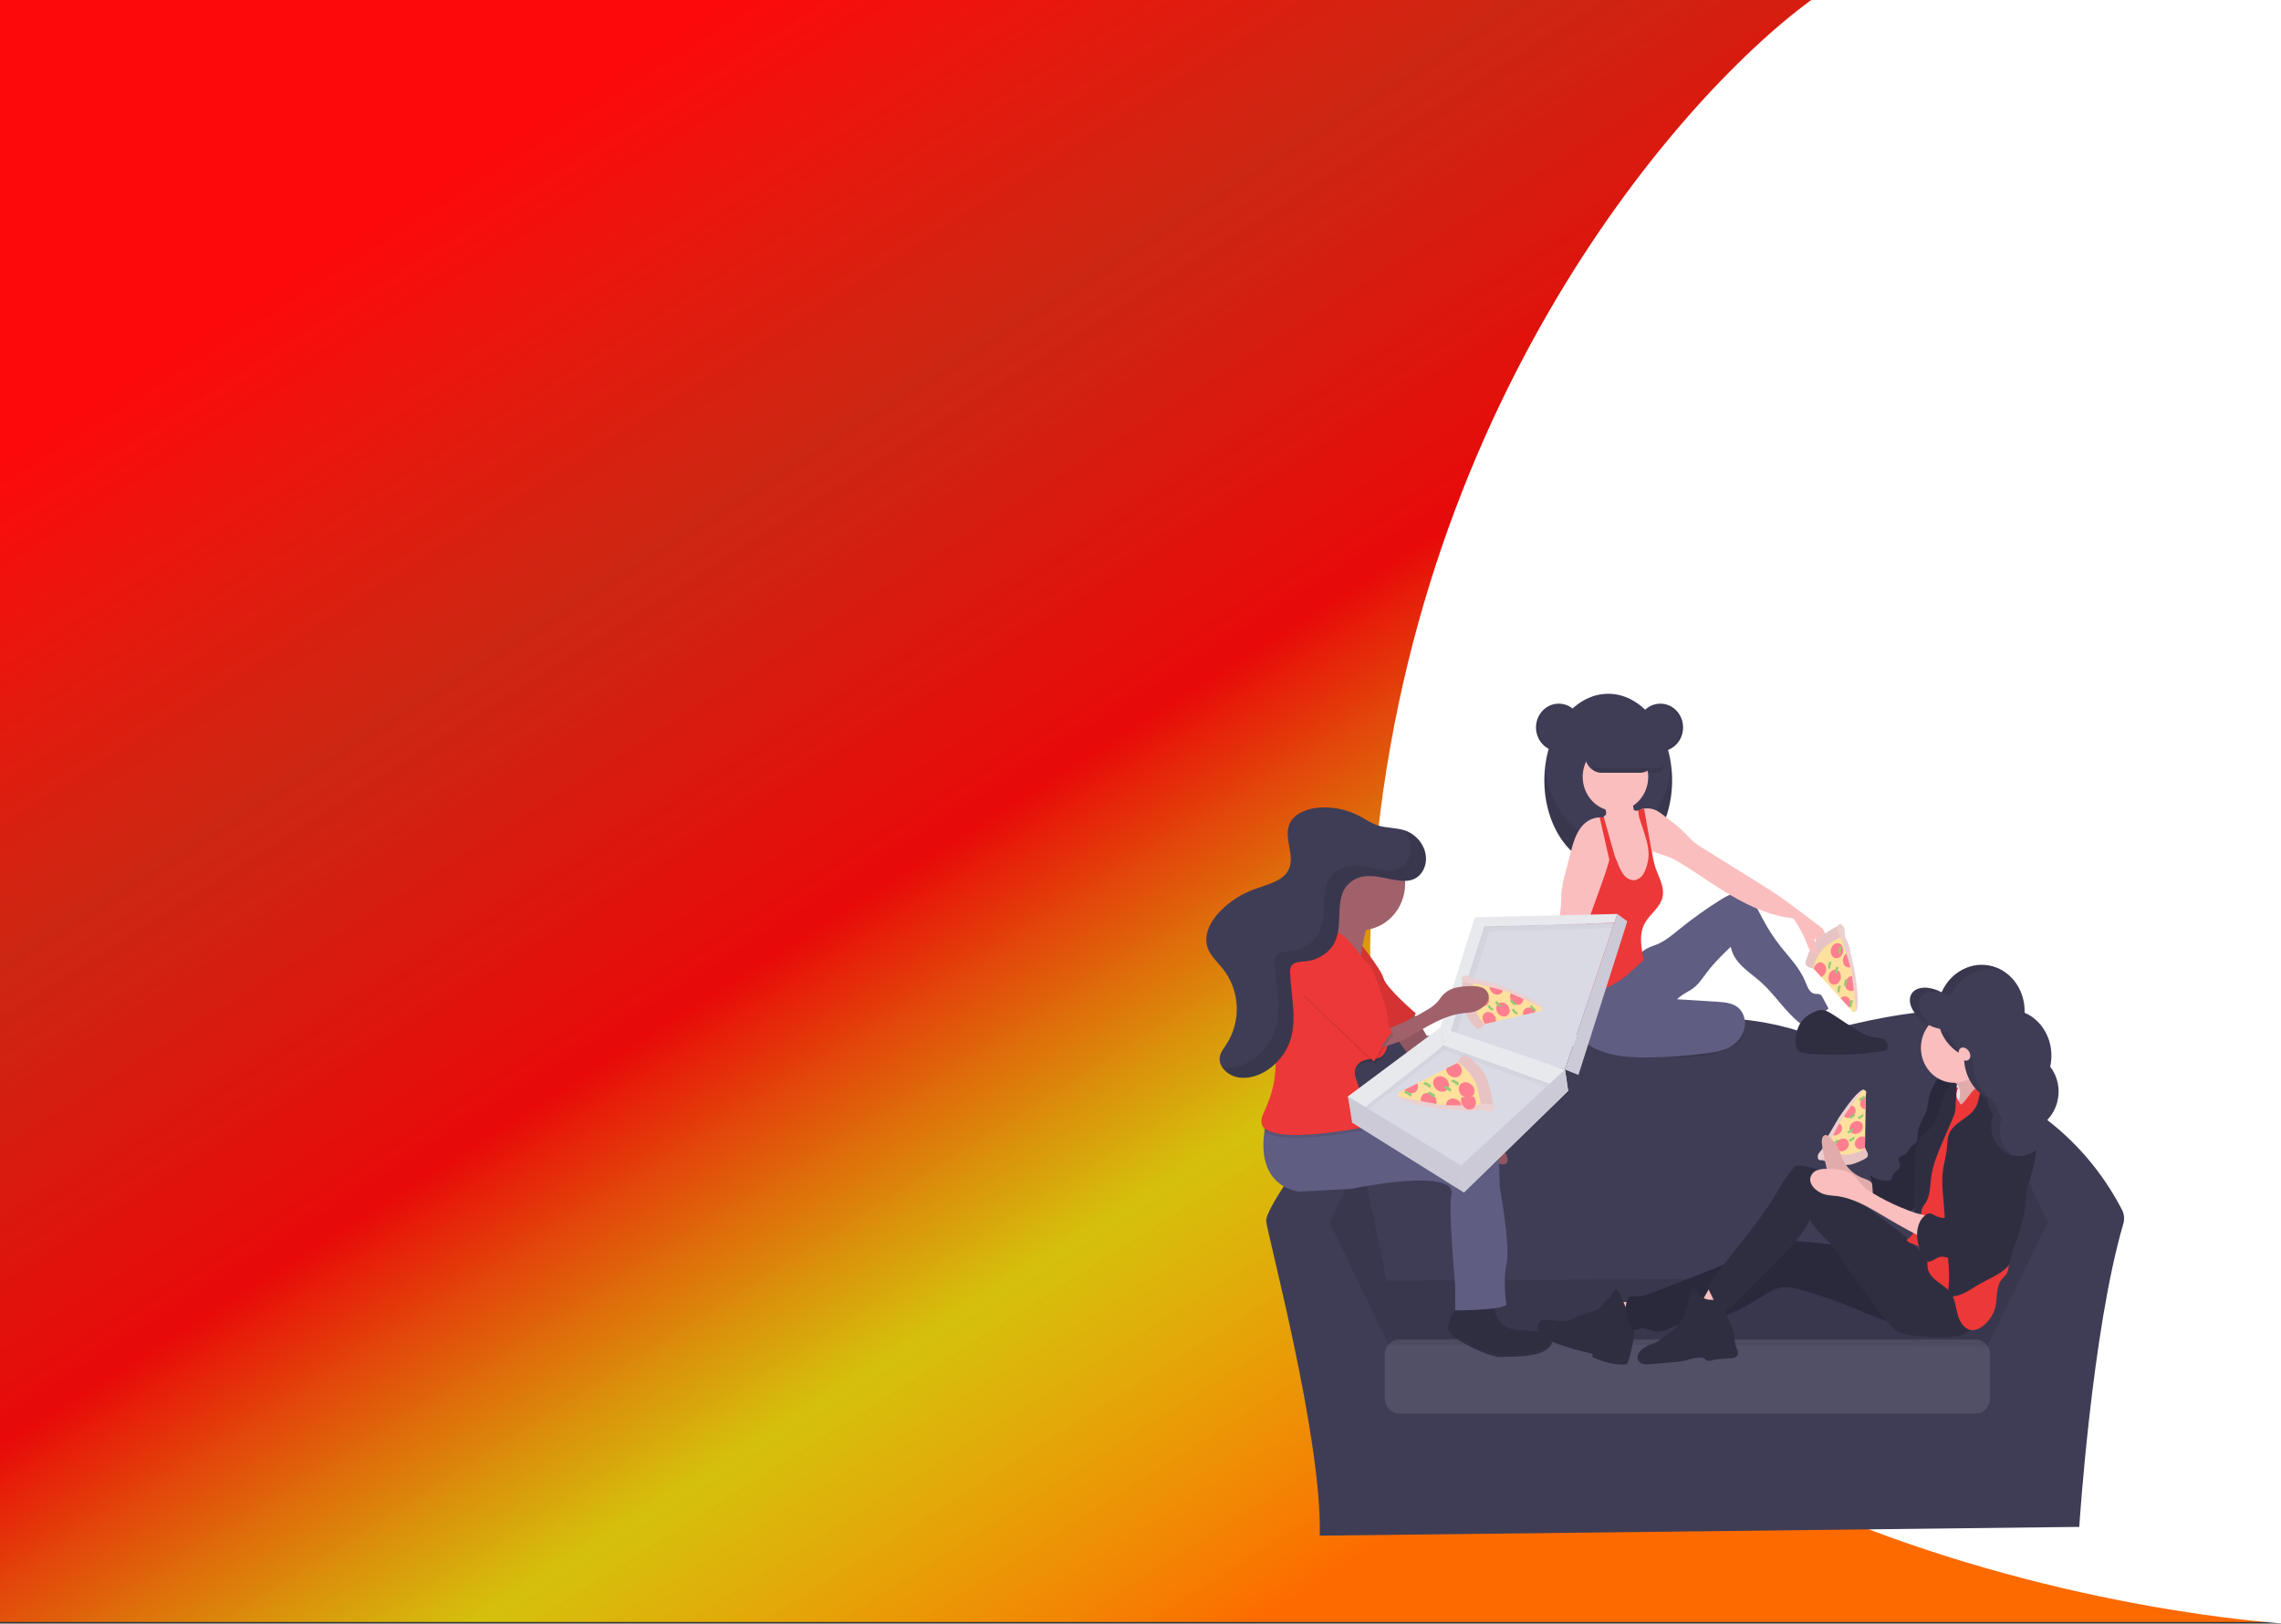 <svg width="1440" height="1025" viewBox="0 0 1440 1025" fill="none" xmlns="http://www.w3.org/2000/svg">
<rect x="0" y="0" width="1440" height="1025" fill="#333333" stroke="none"/>
<rect width="1440" height="1024" fill="url(#paint0_linear)"/>
<path d="M865.365 583.708C851.362 897.828 1243.29 1008.79 1441 1025V0H1143.43C1056.58 63.686 879.369 269.589 865.365 583.708Z" fill="white"/>
<path d="M1339.68 763.867C1327.45 740.251 1310.12 719.946 1289.06 704.569C1287.56 703.483 1285.82 702.799 1284.01 702.576C1286.49 685.52 1285.97 666.674 1276.76 652.461C1254.92 618.737 1143.63 653.541 1143.63 653.541C1065.62 625.262 998.013 661.155 998.013 661.155C998.013 661.155 911.684 647.015 872.164 657.897C853.525 663.028 848.998 682.908 849.421 702.493H849.359C847.707 702.49 846.075 702.876 844.585 703.624C843.095 704.372 841.786 705.462 840.755 706.812C830.244 720.545 798.49 762.843 799.355 771.011C800.396 780.803 834.718 908.056 833.165 969.514L1312.64 963.977C1312.64 963.977 1320.58 840.304 1340.45 772.607C1341.31 769.703 1341.03 766.559 1339.68 763.867Z" fill="#3F3D56"/>
<path opacity="0.1" d="M839.413 771.565L859.173 730.227L875.809 810.715L876.003 848.075L839.413 771.565Z" fill="black"/>
<path opacity="0.1" d="M1292.88 771.565L1273.12 730.227L1250.2 806.543L1254.61 849.921L1292.88 771.565Z" fill="black"/>
<path d="M874.362 808.519L1250.23 806.368L1254.4 849.875L875.809 848.786L874.362 808.519Z" fill="#3F3D56"/>
<path opacity="0.1" d="M874.362 808.519L1250.23 806.368L1254.4 849.875L875.809 848.786L874.362 808.519Z" fill="black"/>
<path opacity="0.1" d="M1247.13 845.639H883.478C878.375 845.639 874.238 849.965 874.238 855.302V882.75C874.238 888.086 878.375 892.413 883.478 892.413H1247.13C1252.24 892.413 1256.38 888.086 1256.38 882.75V855.302C1256.38 849.965 1252.24 845.639 1247.13 845.639Z" fill="white"/>
<path d="M1178.17 689.166C1178.17 689.166 1176.9 687.32 1175.4 688.316C1174.69 688.806 1171.33 693.236 1168.02 697.74C1166.4 699.945 1164.79 702.17 1163.51 703.942C1161.93 706.12 1160.86 707.633 1160.86 707.633L1160.22 708.879L1156.37 716.42L1152.74 723.508L1151.86 726.849L1164.11 731.205L1178.05 727.227L1177.45 724.523L1177.34 724.061L1177.46 717.841L1177.78 700.305L1177.93 692.414V691.491L1178.17 689.166Z" fill="#FFE09C"/>
<path d="M1150.13 732.396C1150.13 732.396 1163.36 737.333 1170.15 734.749C1170.15 734.749 1176.02 732.792 1178.33 730.9C1178.33 730.9 1180.79 729.553 1177.45 725.16C1177.45 725.16 1168.88 730.651 1160.77 728.492L1152.66 726.323L1150.13 732.396Z" fill="#E7C4C3"/>
<path d="M1164.89 726.148C1166.96 724.883 1167.8 722.374 1166.78 720.544C1165.75 718.715 1163.25 718.258 1161.18 719.523C1159.12 720.788 1158.27 723.297 1159.3 725.127C1160.32 726.956 1162.83 727.413 1164.89 726.148Z" fill="#FF7F8E"/>
<path d="M1173.7 715.11C1175.76 713.845 1176.6 711.336 1175.58 709.507C1174.55 707.677 1172.05 707.22 1169.98 708.485C1167.92 709.751 1167.08 712.259 1168.1 714.089C1169.13 715.918 1171.63 716.376 1173.7 715.11Z" fill="#FF7F8E"/>
<path d="M1177.45 717.841C1176.79 717.551 1176.06 717.43 1175.35 717.49C1174.63 717.549 1173.93 717.787 1173.32 718.182C1171.25 719.447 1170.41 721.957 1171.44 723.785C1172.47 725.612 1174.97 726.073 1177.03 724.809C1177.17 724.717 1177.31 724.624 1177.44 724.523L1177.34 724.061L1177.45 717.841Z" fill="#FF7F8E"/>
<path d="M1162.47 710.522C1162.23 710.098 1161.9 709.732 1161.51 709.449C1161.12 709.166 1160.68 708.972 1160.21 708.879L1156.36 716.42C1157.03 716.738 1157.77 716.877 1158.51 716.826C1159.25 716.774 1159.97 716.533 1160.59 716.124C1162.66 714.86 1163.5 712.35 1162.47 710.522Z" fill="#FF7F8E"/>
<path d="M1171.05 699.475C1170.73 698.941 1170.29 698.502 1169.76 698.198C1169.24 697.895 1168.64 697.737 1168.04 697.74C1166.42 699.945 1164.8 702.17 1163.52 703.942L1163.58 704.052C1164.6 705.898 1167.11 706.332 1169.17 705.068C1171.24 703.803 1172.06 701.302 1171.05 699.475Z" fill="#FF7F8E"/>
<path d="M1177.92 692.405C1177.46 692.524 1177.03 692.711 1176.62 692.959C1174.56 694.223 1173.72 696.734 1174.74 698.561C1175.06 699.097 1175.51 699.538 1176.04 699.842C1176.57 700.146 1177.16 700.302 1177.77 700.296L1177.92 692.405Z" fill="#FF7F8E"/>
<path d="M1157.36 722.668L1156.66 721.422C1157.71 721.092 1158.69 720.525 1159.52 719.761C1159.57 719.705 1159.61 719.641 1159.66 719.585C1160.54 718.422 1160.36 720.84 1160.36 720.84C1160.36 720.84 1158.18 722.769 1157.36 722.668Z" fill="#94CC79"/>
<path d="M1167.78 720.739L1167.07 719.484C1168.13 719.152 1169.1 718.585 1169.93 717.822C1169.93 717.767 1170.03 717.712 1170.07 717.647C1170.95 716.493 1170.77 718.902 1170.77 718.902C1170.77 718.902 1168.6 720.84 1167.78 720.739Z" fill="#94CC79"/>
<path d="M1166.82 715.571L1166.12 714.315C1167.17 713.986 1168.15 713.423 1168.98 712.663C1169.02 712.599 1169.07 712.543 1169.12 712.488C1170 711.325 1169.82 713.734 1169.82 713.734C1169.82 713.734 1167.65 715.654 1166.82 715.571Z" fill="#94CC79"/>
<path d="M1168.09 706.249L1167.38 704.994C1168.44 704.662 1169.41 704.095 1170.24 703.332C1170.24 703.277 1170.34 703.222 1170.38 703.157C1171.26 701.994 1171.08 704.412 1171.08 704.412C1171.08 704.412 1168.91 706.341 1168.09 706.249Z" fill="#94CC79"/>
<path d="M1174.06 694.971L1173.36 693.716C1174.42 693.385 1175.39 692.818 1176.21 692.054C1176.27 692 1176.31 691.941 1176.36 691.879C1177.24 690.725 1177.06 693.134 1177.06 693.134C1177.06 693.134 1174.88 695.063 1174.06 694.971Z" fill="#94CC79"/>
<path d="M1173.39 706.48L1172.68 705.224C1173.74 704.897 1174.72 704.334 1175.54 703.572C1175.54 703.508 1175.64 703.452 1175.68 703.397C1176.57 702.234 1176.38 704.643 1176.38 704.643C1176.38 704.643 1174.21 706.581 1173.39 706.48Z" fill="#94CC79"/>
<path d="M1147.96 728.492C1147.96 728.492 1146.26 733.106 1150.13 732.368C1151.85 730.282 1153.02 727.768 1153.54 725.067C1153.54 725.067 1161.9 705.917 1164.37 704.163C1164.37 704.163 1175.26 688.593 1176.44 688.363C1176.44 688.363 1176.81 686.849 1173.01 690.052C1169.21 693.254 1160.88 705.584 1160.88 705.584L1152.93 719.124L1151.06 724.523L1147.96 728.492Z" fill="#E7C4C3"/>
<path opacity="0.2" d="M1147.96 728.492C1147.96 728.492 1146.26 733.106 1150.13 732.368C1151.85 730.282 1153.02 727.768 1153.54 725.067C1153.54 725.067 1161.9 705.917 1164.37 704.163C1164.37 704.163 1175.26 688.593 1176.44 688.363C1176.44 688.363 1176.81 686.849 1173.01 690.052C1169.21 693.254 1160.88 705.584 1160.88 705.584L1152.93 719.124L1151.06 724.523L1147.96 728.492Z" fill="white"/>
<path d="M1016.68 822.233C1018.14 827.239 1019.93 832.13 1022.04 836.871C1028.12 835.542 1034.1 833.759 1039.93 831.536C1040.12 831.472 1036.59 826.645 1036.22 826.248C1034.78 824.586 1033.07 823.211 1031.16 822.187C1029.3 821.338 1027 821.984 1024.98 822.095C1022.23 822.242 1019.46 822.289 1016.68 822.233Z" fill="#FBBEBE"/>
<path d="M1031.2 829.811C1028.16 828.814 1026.31 825.611 1025.07 822.529C1023.84 819.446 1022.84 816.068 1020.49 813.816C1020.05 813.887 1019.62 814.073 1019.26 814.356C1018.9 814.64 1018.62 815.012 1018.43 815.441C1018.06 816.305 1017.65 817.149 1017.2 817.969C1016.23 819.446 1014.55 820.166 1013.27 821.421C1011.99 822.676 1011.28 824.587 1009.95 825.851C1008.27 827.439 1005.9 827.835 1003.71 828.362C1000.3 829.17 997.014 830.442 993.927 832.146C992.791 832.863 991.576 833.433 990.309 833.844C988.913 834.128 987.483 834.178 986.073 833.991L976.365 833.272C975.5 833.156 974.623 833.193 973.77 833.382C972.788 833.757 971.953 834.461 971.394 835.384C970.836 836.307 970.585 837.398 970.681 838.486C970.806 839.57 971.143 840.616 971.671 841.557C972.2 842.499 972.908 843.317 973.752 843.959C975.449 845.22 977.317 846.206 979.295 846.885C987.763 850.233 996.483 852.838 1005.36 854.674V856.686C1011.54 859.869 1018.33 861.523 1025.21 861.522C1025.72 861.56 1026.23 861.468 1026.7 861.255C1027.33 860.773 1027.78 860.064 1027.95 859.261C1030.29 852.113 1031.65 844.656 1032 837.111C1032.17 835.202 1032.03 833.276 1031.58 831.416C1031.06 829.571 1032.87 830.355 1031.19 829.635" fill="#2F2E41"/>
<path d="M1217.69 791.472C1188.86 793.318 1160.33 784.449 1131.51 783.507C1127.92 783.27 1124.31 783.512 1120.78 784.227C1117.08 785.095 1113.62 786.848 1110.19 788.528C1094.7 796.059 1078.69 802.298 1062.69 808.528L1044.32 815.69C1040.65 817.12 1036.84 818.569 1032.94 818.32C1031.17 818.209 1029.03 817.932 1028.05 819.455C1025.05 824.07 1026.47 830.89 1028.44 836.068C1029.08 837.748 1030.21 839.575 1031.88 839.76C1033.09 839.889 1034.22 839.16 1035.42 838.837C1038.76 837.914 1042.1 840.258 1045.54 840.636C1049.79 841.107 1053.74 838.578 1057.75 837.028C1064.41 834.453 1071.69 834.536 1078.69 833.336C1090.42 831.287 1101.3 825.593 1111.46 819.105C1115.33 816.631 1119.25 813.982 1123.7 813.078C1128.8 812.035 1134.06 813.41 1139.08 814.924C1151.03 818.458 1162.8 822.648 1174.33 827.475C1180.4 830.023 1186.43 832.745 1192.75 834.508C1206.42 838.267 1220.88 837.384 1234.04 831.989C1238.65 830.078 1243.67 826.709 1243.93 821.504C1244.08 818.532 1241.88 815.967 1240.4 813.382C1239.47 811.749 1238.52 810.124 1237.49 808.555C1232.49 800.932 1226.45 790.928 1217.69 791.472Z" fill="#2F2E41"/>
<path opacity="0.1" d="M1217.69 791.472C1188.86 793.318 1160.33 784.449 1131.51 783.507C1127.92 783.27 1124.31 783.512 1120.78 784.227C1117.08 785.095 1113.62 786.848 1110.19 788.528C1094.7 796.059 1078.69 802.298 1062.69 808.528L1044.32 815.69C1040.65 817.12 1036.84 818.569 1032.94 818.32C1031.17 818.209 1029.03 817.932 1028.05 819.455C1025.05 824.07 1026.47 830.89 1028.44 836.068C1029.08 837.748 1030.21 839.575 1031.88 839.76C1033.09 839.889 1034.22 839.16 1035.42 838.837C1038.76 837.914 1042.1 840.258 1045.54 840.636C1049.79 841.107 1053.74 838.578 1057.75 837.028C1064.41 834.453 1071.69 834.536 1078.69 833.336C1090.42 831.287 1101.3 825.593 1111.46 819.105C1115.33 816.631 1119.25 813.982 1123.7 813.078C1128.8 812.035 1134.06 813.41 1139.08 814.924C1151.03 818.458 1162.8 822.648 1174.33 827.475C1180.4 830.023 1186.43 832.745 1192.75 834.508C1206.42 838.267 1220.88 837.384 1234.04 831.989C1238.65 830.078 1243.67 826.709 1243.93 821.504C1244.08 818.532 1241.88 815.967 1240.4 813.382C1239.47 811.749 1238.52 810.124 1237.49 808.555C1232.49 800.932 1226.45 790.928 1217.69 791.472Z" fill="black"/>
<path d="M1072.03 823.701C1076.54 825.307 1081.09 826.786 1085.69 828.14C1088.26 823.728 1093.07 820.655 1094.17 815.616C1094.21 815.504 1094.23 815.384 1094.23 815.263C1094.23 815.141 1094.2 815.022 1094.16 814.912C1094.11 814.802 1094.03 814.704 1093.95 814.625C1093.86 814.546 1093.76 814.487 1093.64 814.453C1090.36 812.549 1086.71 811.43 1082.96 811.177C1079.99 810.983 1078.64 814.213 1077.29 816.493C1076.75 817.406 1073.24 824.135 1072.03 823.701Z" fill="#FBBEBE"/>
<path d="M1078.39 820.48C1077.04 820.241 1075.75 819.713 1074.61 818.928C1073.47 818.144 1072.49 817.119 1071.75 815.92C1071.11 814.758 1070.43 813.152 1069.16 813.272C1067.89 813.392 1067.4 814.831 1067.17 816.04C1066.31 820.617 1065.07 825.105 1063.45 829.451C1061.83 833.806 1059.08 837.602 1055.51 840.415C1053.83 841.624 1051.98 842.538 1050.34 843.811C1048.86 844.947 1047.59 846.386 1045.93 847.263C1044.84 847.788 1043.72 848.226 1042.57 848.574C1040.89 849.195 1039.28 850.016 1037.77 851.019C1036.45 851.819 1035.33 852.94 1034.51 854.287C1034.09 854.968 1033.85 855.75 1033.8 856.557C1033.75 857.364 1033.9 858.171 1034.23 858.901C1034.58 859.498 1035.05 860.01 1035.6 860.405C1036.15 860.799 1036.78 861.067 1037.44 861.19C1038.75 861.43 1040.09 861.467 1041.42 861.301C1046.67 860.895 1051.92 860.378 1057.17 859.916C1059.39 859.776 1061.59 859.467 1063.77 858.993C1064.93 858.698 1066.05 858.32 1067.2 858.006C1069.16 857.478 1071.17 857.169 1073.2 857.083C1073.79 857.034 1074.39 857.09 1074.96 857.249C1076.18 857.664 1077.04 858.929 1078.3 859.187C1079.1 859.268 1079.91 859.154 1080.67 858.855C1084.45 857.775 1088.43 857.803 1092.34 857.581C1094.1 857.489 1096.08 857.148 1096.87 855.532C1097.86 853.521 1096.22 851.269 1095.58 849.072C1095.25 847.691 1095.07 846.277 1095.03 844.854C1094.73 841.344 1093.75 837.935 1092.14 834.84C1090.8 832.275 1088.98 829.432 1089.91 826.673C1090.23 825.75 1090.86 824.827 1090.79 823.904C1090.49 819.483 1080.78 821.006 1078.39 820.48Z" fill="#2F2E41"/>
<path d="M1174.46 743.101C1169.35 740.744 1165.27 736.492 1162.99 731.168C1162.5 730.024 1162.1 728.833 1161.64 727.679C1160.13 723.839 1157.78 720.423 1154.78 717.702C1154.46 717.334 1154.06 717.042 1153.62 716.848C1153.18 716.654 1152.7 716.561 1152.23 716.576C1151.77 716.724 1151.35 716.996 1151.02 717.365C1150.69 717.735 1150.46 718.189 1150.36 718.681C1150.09 719.731 1150.03 720.825 1150.16 721.902C1150.42 724.438 1150.84 726.954 1151.42 729.433L1152.81 736.087C1152.98 737.113 1153.28 738.112 1153.69 739.059C1154.29 740.181 1155.08 741.176 1156.03 741.994C1157.31 743.231 1158.61 744.421 1159.92 745.584C1161.76 747.419 1164.14 748.528 1166.67 748.722C1172.39 749.83 1178.22 751.436 1183.05 755.34C1182.99 755.34 1183.05 750.873 1182.95 750.365C1182.73 749.027 1182.55 747.698 1181.72 746.793C1179.82 744.763 1176.74 744.181 1174.46 743.101Z" fill="#FBBEBE"/>
<path opacity="0.1" d="M1174.46 743.101C1169.35 740.744 1165.27 736.492 1162.99 731.168C1162.5 730.024 1162.1 728.833 1161.64 727.679C1160.13 723.839 1157.78 720.423 1154.78 717.702C1154.46 717.334 1154.06 717.042 1153.62 716.848C1153.18 716.654 1152.7 716.561 1152.23 716.576C1151.77 716.724 1151.35 716.996 1151.02 717.365C1150.69 717.735 1150.46 718.189 1150.36 718.681C1150.09 719.731 1150.03 720.825 1150.16 721.902C1150.42 724.438 1150.84 726.954 1151.42 729.433L1152.81 736.087C1152.98 737.113 1153.28 738.112 1153.69 739.059C1154.29 740.181 1155.08 741.176 1156.03 741.994C1157.31 743.231 1158.61 744.421 1159.92 745.584C1161.76 747.419 1164.14 748.528 1166.67 748.722C1172.39 749.83 1178.22 751.436 1183.05 755.34C1182.99 755.34 1183.05 750.873 1182.95 750.365C1182.73 749.027 1182.55 747.698 1181.72 746.793C1179.82 744.763 1176.74 744.181 1174.46 743.101Z" fill="black"/>
<path d="M1233.17 692.147C1237.05 692.147 1240.19 688.845 1240.19 684.772C1240.19 680.7 1237.05 677.398 1233.17 677.398C1229.3 677.398 1226.16 680.7 1226.16 684.772C1226.16 688.845 1229.3 692.147 1233.17 692.147Z" fill="#2F2E41"/>
<path d="M1228.83 680.315C1226.93 680.093 1224.82 679.936 1223.29 681.155C1222.48 681.9 1221.83 682.819 1221.39 683.849C1219.82 686.671 1218.6 689.688 1217.75 692.83C1217.12 695.525 1217.01 698.367 1216.24 700.988C1214.8 705.898 1211.12 710.042 1210.7 715.164C1210.51 717.453 1210.88 720.139 1209.27 721.708C1208.88 722.053 1208.46 722.361 1208.02 722.631C1206.91 723.408 1205.97 724.421 1205.26 725.603C1204.78 726.664 1204.11 727.625 1203.3 728.436C1201.87 729.544 1199.5 729.424 1198.8 731.14C1198.09 732.857 1199.91 734.832 1199.49 736.678C1199.14 738.191 1197.53 738.884 1196.42 739.917C1194.99 741.237 1194.33 743.221 1193.77 745.123C1191.42 745.586 1189.01 745.514 1186.69 744.91C1184.38 744.306 1182.22 743.185 1180.35 741.625C1182.3 746.664 1182.35 752.229 1182.44 757.674C1182.44 759.437 1182.44 761.422 1181.2 762.649C1186.79 762.778 1192.23 764.356 1197.68 765.649C1200.06 766.212 1202.65 766.701 1204.86 765.649C1206.11 764.945 1207.23 764.006 1208.15 762.88C1211.12 759.733 1214.23 756.309 1214.95 751.943C1215.35 749.507 1214.95 746.996 1215.07 744.56C1215.35 741.499 1215.94 738.478 1216.84 735.552C1218.41 729.484 1219.46 723.282 1219.99 717.02C1220.31 713.162 1223.52 710.051 1225.18 706.59C1228.35 700.075 1231.59 693.282 1231.83 685.963C1231.95 683.545 1231.15 680.582 1228.83 680.315Z" fill="#2F2E41"/>
<path opacity="0.1" d="M1228.83 680.315C1226.93 680.093 1224.82 679.936 1223.29 681.155C1222.48 681.9 1221.83 682.819 1221.39 683.849C1219.82 686.671 1218.6 689.688 1217.75 692.83C1217.12 695.525 1217.01 698.367 1216.24 700.988C1214.8 705.898 1211.12 710.042 1210.7 715.164C1210.51 717.453 1210.88 720.139 1209.27 721.708C1208.88 722.053 1208.46 722.361 1208.02 722.631C1206.91 723.408 1205.97 724.421 1205.26 725.603C1204.78 726.664 1204.11 727.625 1203.3 728.436C1201.87 729.544 1199.5 729.424 1198.8 731.14C1198.09 732.857 1199.91 734.832 1199.49 736.678C1199.14 738.191 1197.53 738.884 1196.42 739.917C1194.99 741.237 1194.33 743.221 1193.77 745.123C1191.42 745.586 1189.01 745.514 1186.69 744.91C1184.38 744.306 1182.22 743.185 1180.35 741.625C1182.3 746.664 1182.35 752.229 1182.44 757.674C1182.44 759.437 1182.44 761.422 1181.2 762.649C1186.79 762.778 1192.23 764.356 1197.68 765.649C1200.06 766.212 1202.65 766.701 1204.86 765.649C1206.11 764.945 1207.23 764.006 1208.15 762.88C1211.12 759.733 1214.23 756.309 1214.95 751.943C1215.35 749.507 1214.95 746.996 1215.07 744.56C1215.35 741.499 1215.94 738.478 1216.84 735.552C1218.41 729.484 1219.46 723.282 1219.99 717.02C1220.31 713.162 1223.52 710.051 1225.18 706.59C1228.35 700.075 1231.59 693.282 1231.83 685.963C1231.95 683.545 1231.15 680.582 1228.83 680.315Z" fill="black"/>
<path d="M1222.24 797.822C1216.24 794.832 1211.84 789.266 1206.99 784.495C1197.72 775.395 1186.38 768.953 1176.64 760.416C1170.18 754.767 1164.41 748.178 1157.31 743.443C1151.07 739.292 1143.99 736.702 1136.63 735.875C1135.79 735.718 1134.92 735.762 1134.1 736.004C1133.17 736.435 1132.36 737.105 1131.74 737.952C1128.6 741.662 1125.8 745.68 1123.39 749.95C1111.04 771.869 1093.49 790.328 1078.96 810.697C1078.5 811.181 1078.23 811.826 1078.2 812.507C1078.16 813.188 1078.37 813.858 1078.78 814.388L1081.74 820.443C1083.39 823.839 1086.05 827.826 1089.61 827.115C1091.24 826.802 1092.54 825.547 1093.74 824.347L1106.98 811.084L1120.9 797.166C1129.05 789.017 1137.34 780.674 1142.66 770.254C1146.81 777.785 1154.19 782.713 1159.24 789.635C1161.17 792.257 1162.77 795.173 1164.45 797.942C1167.2 802.39 1170.34 806.571 1173.46 810.743L1189.43 832.053C1191.6 834.951 1193.84 837.923 1196.81 839.889C1200.6 842.39 1205.2 843.054 1209.64 843.47C1215.64 844.03 1221.66 844.258 1227.68 844.153C1232.27 844.07 1237 843.756 1241.12 841.624C1245.25 839.492 1248.63 835.163 1248.41 830.29C1248.16 827.786 1247.38 825.373 1246.11 823.23C1240.45 812.247 1232.99 803.156 1222.24 797.822Z" fill="#2F2E41"/>
<path d="M1237.49 695.552C1240.47 695.552 1242.88 693.011 1242.88 689.876C1242.88 686.741 1240.47 684.2 1237.49 684.2C1234.51 684.2 1232.1 686.741 1232.1 689.876C1232.1 693.011 1234.51 695.552 1237.49 695.552Z" fill="#E8E8F0"/>
<path d="M1236.3 685.612C1237.51 688.139 1237.72 691.063 1236.89 693.752C1236.05 696.406 1234.89 698.932 1233.42 701.265C1232.16 703.674 1230.65 705.93 1228.91 707.993C1237.23 708.418 1245.31 705.003 1252.65 700.859C1258.56 697.537 1264.46 693.42 1267.65 687.2C1266.71 687.438 1265.74 687.466 1264.79 687.283C1263.84 687.1 1262.93 686.71 1262.14 686.138C1260.55 684.981 1259.13 683.595 1257.92 682.022L1253.74 677.103C1252.75 676.034 1251.89 674.851 1251.17 673.577C1250.26 671.835 1249.88 669.848 1250.06 667.874C1248.4 669.693 1246.55 671.303 1244.53 672.673C1241.55 674.703 1238.26 676.18 1235.26 678.21C1234.21 678.921 1231.84 680.056 1232.45 681.524C1233.06 682.991 1235.48 684.062 1236.3 685.612Z" fill="#FBBEBE"/>
<path opacity="0.1" d="M1236.3 685.612C1237.51 688.139 1237.72 691.063 1236.89 693.752C1236.05 696.406 1234.89 698.932 1233.42 701.265C1232.16 703.674 1230.65 705.93 1228.91 707.993C1237.23 708.418 1245.31 705.003 1252.65 700.859C1258.56 697.537 1264.46 693.42 1267.65 687.2C1266.71 687.438 1265.74 687.466 1264.79 687.283C1263.84 687.1 1262.93 686.71 1262.14 686.138C1260.55 684.981 1259.13 683.595 1257.92 682.022L1253.74 677.103C1252.75 676.034 1251.89 674.851 1251.17 673.577C1250.26 671.835 1249.88 669.848 1250.06 667.874C1248.4 669.693 1246.55 671.303 1244.53 672.673C1241.55 674.703 1238.26 676.18 1235.26 678.21C1234.21 678.921 1231.84 680.056 1232.45 681.524C1233.06 682.991 1235.48 684.062 1236.3 685.612Z" fill="black"/>
<path d="M1236.41 686.471C1234.85 689.239 1234.51 692.47 1236.41 694.98C1236.65 695.294 1237.52 697.232 1237.9 697.25C1238.27 697.212 1238.61 697.031 1238.86 696.743C1240.88 694.814 1242.39 692.35 1244.15 690.162C1245.92 687.975 1248.17 685.991 1250.87 685.548C1254.12 685.022 1257.28 686.821 1260.13 688.566C1261.37 689.198 1262.45 690.124 1263.29 691.27C1263.89 692.406 1264.24 693.666 1264.33 694.962C1265.31 702.723 1265.29 710.587 1265.26 718.413C1265.26 724.08 1265.26 729.774 1264.2 735.33C1263.67 738.21 1262.88 741.025 1262.5 743.923C1262.23 746.481 1262.12 749.056 1262.17 751.629V762.409C1262.1 764.387 1262.23 766.368 1262.57 768.316C1263.06 770.679 1264.12 772.857 1264.84 775.155C1265.58 777.796 1266.08 780.502 1266.35 783.24L1267.76 794.398C1268.2 797.914 1268.53 801.781 1266.5 804.55C1265.62 805.824 1264.37 806.848 1263.44 808.122C1259.91 812.866 1261.07 819.649 1259.61 825.454C1258.47 829.704 1256.11 833.487 1252.85 836.299C1250.36 838.514 1247.13 840.249 1243.93 839.63C1239.6 838.791 1236.99 834.093 1235.81 829.598C1234.63 825.104 1234.21 820.277 1231.65 816.511C1229.55 813.429 1226.35 811.49 1223.39 809.294C1220.42 807.097 1217.6 804.264 1216.96 800.535C1216.68 798.911 1216.86 797.24 1216.69 795.598C1216.46 793.515 1215.69 791.536 1214.48 789.868C1213.27 788.201 1211.64 786.906 1209.79 786.119C1207.57 785.196 1204.84 784.892 1203.61 782.769C1206.84 780.868 1208.97 777.351 1210.1 773.65C1211.23 769.949 1211.46 766.018 1211.68 762.141L1212.42 749.174C1212.75 743.378 1212.9 737.638 1215.35 732.432C1216.43 730.097 1217.79 727.919 1218.93 725.621C1220.43 722.387 1221.71 719.047 1222.77 715.626C1224.53 710.31 1226.3 704.994 1227.89 699.613C1228.52 697.014 1229.46 694.508 1230.69 692.156C1231.95 689.904 1233.91 686.96 1236.41 686.471Z" fill="#EC3838"/>
<path d="M1208.88 770.715L1212.16 770.835L1212.86 765.658C1212.95 764.619 1213.18 763.6 1213.55 762.631C1214.09 761.609 1214.72 760.642 1215.43 759.742C1218.66 754.97 1218.43 748.667 1219.23 742.843C1220.3 735.109 1223.39 727.873 1226.44 720.757L1232.83 705.907C1234.09 703.385 1234.7 700.558 1234.59 697.712C1234.66 695.414 1235.3 687.07 1235.36 684.791C1235.36 683.942 1233.6 684.412 1233.2 683.656C1232.41 682.004 1231.31 686.48 1229.82 687.458C1228.33 688.436 1227.5 690.227 1226.87 691.944C1225.5 695.681 1224.66 699.613 1223.34 703.388C1222.03 707.163 1220.28 710.873 1217.39 713.54C1216.09 714.74 1214.59 715.681 1213.35 716.964C1209.39 721.062 1209 727.532 1208.86 733.374C1208.79 736.798 1208.12 770.715 1208.88 770.715Z" fill="#2F2E41"/>
<path d="M1256.11 680.278C1252.92 681.588 1251.18 685.206 1250.29 688.676C1249.39 692.147 1249.02 695.857 1247.31 698.967C1243.3 706.249 1233.1 708.372 1230.29 716.244C1229.4 718.819 1229.4 721.643 1229.15 724.384C1228.64 730.024 1226.86 735.46 1226.34 741.108C1226.06 745.489 1226.16 749.887 1226.63 754.25L1230.16 798.726C1230.68 805.187 1230.67 812.044 1229.1 818.283C1232.71 819.012 1236.47 818.034 1239.81 816.437C1243.15 814.841 1246.22 812.644 1249.44 810.789C1254.98 807.586 1261.1 805.325 1265.95 801.061C1266.83 800.346 1267.58 799.474 1268.17 798.486C1269.15 796.733 1269.23 794.601 1269.69 792.626C1270.11 791.047 1270.65 789.504 1271.29 788.011C1273.07 783.529 1274.62 778.951 1275.93 774.296C1276.84 771.21 1277.55 768.065 1278.06 764.883C1278.45 762.354 1278.66 759.788 1278.87 757.231C1279.13 753.226 1279.89 749.273 1281.13 745.473C1284.23 736.417 1285.99 726.918 1286.35 717.306C1286.45 715.918 1286.35 714.522 1286.07 713.162C1285.53 711.512 1284.81 709.933 1283.92 708.455C1282.44 705.538 1281.54 702.327 1280.15 699.355C1276.99 692.663 1271.4 687.578 1265.56 683.323C1262.72 681.247 1259.37 678.949 1256.11 680.278Z" fill="#2F2E41"/>
<path d="M1181.56 752.838C1179.03 751.447 1176.73 749.622 1174.78 747.439C1173.89 746.35 1173.15 745.123 1172.24 744.052C1169.95 741.492 1166.97 739.716 1163.7 738.958C1160.45 738.212 1157.13 737.874 1153.81 737.952C1151.58 737.803 1149.35 738.085 1147.22 738.782C1146.16 739.146 1145.2 739.787 1144.44 740.644C1143.68 741.501 1143.13 742.547 1142.86 743.683C1142.38 746.452 1144.11 749.137 1146.18 750.919C1148.11 752.567 1150.39 753.72 1152.82 754.287C1154.8 754.646 1156.8 754.89 1158.81 755.016C1170.62 756.309 1181.16 763.027 1191.46 769.146C1200.55 774.53 1209.82 779.557 1219.26 784.227C1219.63 781.269 1219.78 778.285 1219.72 775.302C1219.67 773.078 1219.56 769.682 1217.55 768.371C1215.21 766.848 1211.37 766.525 1208.73 765.602C1202.64 763.517 1196.7 761.004 1190.94 758.081C1187.76 756.45 1184.63 754.703 1181.56 752.838Z" fill="#FBBEBE"/>
<path d="M1254.07 667.064C1257.04 655.248 1250.34 643.164 1239.1 640.074C1227.87 636.984 1216.35 644.059 1213.38 655.875C1210.41 667.691 1217.11 679.775 1228.35 682.865C1239.59 685.955 1251.1 678.88 1254.07 667.064Z" fill="#FBBEBE"/>
<path d="M1262.13 705.363C1260.25 707.652 1259.3 710.605 1258.04 713.319C1255.45 718.912 1251.37 723.711 1249.33 729.562C1247.18 735.727 1247.25 743.055 1243.03 747.901C1242.3 748.741 1241.42 749.553 1241.2 750.669C1241.18 751.348 1241.1 752.023 1240.98 752.691C1240.38 754.444 1237.63 754.537 1237.12 756.327C1236.97 756.853 1237.05 757.425 1236.86 757.942C1236.44 759.096 1234.98 759.271 1234 759.973C1231.96 761.422 1232.37 764.781 1230.91 766.876C1230.27 767.66 1229.45 768.251 1228.52 768.589C1227.58 768.926 1226.58 768.998 1225.62 768.796C1223.71 768.385 1221.87 767.666 1220.16 766.664C1219.56 766.313 1218.89 766.096 1218.21 766.027C1217.39 766.054 1216.6 766.333 1215.94 766.83C1212.05 769.414 1210.23 774.536 1210.25 779.373C1210.28 784.209 1211.87 788.86 1213.49 793.383C1213.72 794.145 1214.08 794.854 1214.57 795.468C1215.86 796.89 1218.1 796.668 1219.81 795.875C1221.52 795.081 1223.08 793.835 1224.91 793.484C1228.17 792.866 1231.36 795.21 1234.62 795.016C1237.04 794.869 1239.18 793.401 1241.19 791.98C1244.4 789.709 1247.66 787.365 1250.01 784.153C1251.46 782.178 1252.52 779.936 1253.78 777.822C1255.4 775.247 1257.16 772.781 1259.08 770.439L1271.2 754.915C1272.42 753.445 1273.51 751.867 1274.47 750.199C1275.57 747.946 1276.42 745.567 1277.01 743.111C1278.16 738.967 1279.33 734.804 1279.52 730.476C1279.59 726.924 1279.3 723.376 1278.64 719.89C1278.22 716.416 1277.33 713.022 1275.99 709.811C1273.5 704.052 1267.08 699.318 1262.13 705.363Z" fill="#2F2E41"/>
<path d="M1298.81 695.488C1299.78 691.699 1299.87 687.724 1299.09 683.889C1298.3 680.054 1296.66 676.469 1294.29 673.43C1297.51 659.06 1290.49 644.671 1278.14 639.346C1278.58 625.871 1270.42 613.504 1257.84 610.034C1244.77 606.444 1231.36 613.661 1225.72 626.49C1217.78 622.179 1209.38 622.641 1206.61 627.708C1203.71 633.005 1208.07 641.339 1216.32 646.314C1218.92 647.904 1221.76 649.006 1224.73 649.572C1226 653.336 1228.01 656.781 1230.63 659.683C1233.26 662.586 1236.43 664.882 1239.95 666.425C1239.73 671.873 1240.97 677.276 1243.53 682.029C1246.09 686.781 1249.86 690.694 1254.42 693.328C1254.92 697.115 1256.26 700.728 1258.33 703.877C1258.09 704.538 1257.89 705.213 1257.72 705.898C1255.12 716.189 1260.73 726.655 1270.24 729.267C1279.74 731.879 1289.56 725.658 1292.14 715.367C1292.84 712.624 1292.96 709.756 1292.5 706.96C1295.55 703.798 1297.73 699.835 1298.81 695.488Z" fill="#3F3D56"/>
<path opacity="0.1" d="M1212.05 630.384C1214.83 625.317 1223.22 624.847 1231.17 629.166C1236.79 616.337 1250.21 609.111 1263.29 612.71C1263.88 612.867 1264.46 613.061 1265.05 613.264C1262.82 611.822 1260.39 610.734 1257.85 610.034C1244.78 606.444 1231.37 613.661 1225.73 626.49C1217.79 622.179 1209.39 622.641 1206.62 627.708C1203.72 633.005 1208.07 641.339 1216.33 646.314C1217.87 647.246 1219.51 648.019 1221.2 648.621C1213.31 643.582 1209.23 635.553 1212.05 630.384Z" fill="black"/>
<path opacity="0.1" d="M1263.17 708.575C1263.34 707.889 1263.55 707.214 1263.79 706.554C1261.72 703.401 1260.38 699.785 1259.88 695.995C1255.31 693.363 1251.54 689.452 1248.98 684.701C1246.43 679.95 1245.19 674.548 1245.41 669.101C1241.88 667.558 1238.71 665.262 1236.09 662.36C1233.47 659.457 1231.45 656.013 1230.18 652.248C1228.45 651.926 1226.76 651.409 1225.14 650.707C1226.49 654.219 1228.49 657.414 1231.03 660.108C1233.57 662.802 1236.6 664.94 1239.94 666.397C1239.72 671.845 1240.96 677.249 1243.52 682.001C1246.08 686.753 1249.85 690.666 1254.42 693.3C1254.91 697.087 1256.25 700.7 1258.33 703.849C1258.08 704.51 1257.88 705.185 1257.71 705.871C1255.12 716.124 1260.69 726.553 1270.14 729.211C1267.11 726.921 1264.82 723.718 1263.58 720.031C1262.33 716.344 1262.19 712.348 1263.17 708.575Z" fill="black"/>
<path d="M1242.8 669.083C1244.22 667.952 1244.21 665.419 1242.76 663.426C1241.31 661.433 1238.98 660.735 1237.56 661.866C1236.13 662.998 1236.15 665.531 1237.6 667.524C1239.05 669.517 1241.38 670.215 1242.8 669.083Z" fill="#FBBEBE"/>
<path d="M984.078 474.308C992.018 474.308 998.455 467.577 998.455 459.273C998.455 450.97 992.018 444.239 984.078 444.239C976.138 444.239 969.702 450.97 969.702 459.273C969.702 467.577 976.138 474.308 984.078 474.308Z" fill="#3F3D56"/>
<path d="M1015.28 547.275C1037.55 547.275 1055.6 522.813 1055.6 492.637C1055.6 462.462 1037.55 438 1015.28 438C993.006 438 974.953 462.462 974.953 492.637C974.953 522.813 993.006 547.275 1015.28 547.275Z" fill="#3F3D56"/>
<path opacity="0.1" d="M1015.28 530.773C995.074 530.773 978.342 510.644 975.403 484.386C975.097 487.125 974.944 489.88 974.944 492.637C974.944 522.808 993 547.275 1015.28 547.275C1037.55 547.275 1055.6 522.808 1055.6 492.637C1055.6 489.88 1055.45 487.125 1055.14 484.386C1052.21 510.681 1035.48 530.773 1015.28 530.773Z" fill="black"/>
<path d="M1101.2 652.655C1100.32 656.346 1096.6 659.355 1092.47 661.432C1083.77 665.815 1073.06 667.117 1062.65 667.56C1060 667.728 1057.35 667.675 1054.71 667.403C1049.26 666.729 1044.21 664.302 1041.06 660.841C1040.61 660.463 1040.3 659.935 1040.18 659.346C1040.2 658.992 1040.29 658.647 1040.44 658.33C1040.6 658.013 1040.81 657.73 1041.06 657.5C1046.61 651.169 1055.86 647.274 1065.15 644.505C1072.21 642.373 1084.51 636.854 1092.21 637.602C1099.7 638.275 1102.29 647.948 1101.2 652.655Z" fill="#3F3D56"/>
<path opacity="0.1" d="M1101.2 652.655C1100.32 656.346 1096.6 659.355 1092.47 661.432C1083.77 665.815 1073.06 667.117 1062.65 667.56C1060 667.728 1057.35 667.675 1054.71 667.403C1049.26 666.729 1044.21 664.302 1041.06 660.841C1040.61 660.463 1040.3 659.935 1040.18 659.346C1040.2 658.992 1040.29 658.647 1040.44 658.33C1040.6 658.013 1040.81 657.73 1041.06 657.5C1046.61 651.169 1055.86 647.274 1065.15 644.505C1072.21 642.373 1084.51 636.854 1092.21 637.602C1099.7 638.275 1102.29 647.948 1101.2 652.655Z" fill="black"/>
<path d="M990.653 624.837C988.006 630.268 987.527 636.574 989.32 642.373C991.149 648.14 994.574 653.209 999.161 656.937C1010.43 666.397 1025.89 667.698 1040.3 667.578C1052.94 667.459 1065.56 666.553 1078.09 664.865C1082.27 664.302 1086.49 663.637 1090.35 661.893C1095.06 659.761 1099.18 655.857 1100.86 650.818C1102.55 645.779 1101.36 639.54 1097.33 636.162C1093.8 633.19 1089.01 632.784 1084.52 632.47L1058.79 630.855C1061.34 628.16 1064.72 626.637 1067.81 624.69C1071.92 622.087 1074.64 617.731 1077.64 613.808C1082.05 607.939 1087.34 602.807 1092.64 597.703C1093.52 602.724 1096.51 606.85 1100.09 610.32C1103.66 613.79 1107.78 616.577 1111.51 619.872C1120.51 627.865 1126.99 638.718 1136.46 646.102C1142.97 644.31 1149.06 641.131 1154.35 636.762L1150.67 629.794C1150.36 629.064 1149.89 628.428 1149.28 627.948C1148.23 627.283 1146.89 627.625 1145.68 627.44C1142.45 626.933 1141.04 623.029 1139.77 619.881C1136.29 611.224 1129.62 604.515 1123.88 597.26C1119.7 591.912 1115.99 586.176 1112.8 580.122C1110.89 576.513 1109.14 572.738 1106.54 569.628C1103.94 566.518 1100.31 564.09 1096.35 564.09C1092.82 564.09 1089.65 565.936 1086.65 567.782C1077.51 573.461 1068.71 579.728 1060.31 586.545C1055.9 590.108 1051.55 593.882 1046.39 596.07C1044.22 596.993 1041.98 597.62 1039.85 598.737C1036.21 600.703 1033.44 604.025 1030.46 606.97C1019.83 617.482 1005.28 624.293 990.653 624.837Z" fill="#605D82"/>
<path d="M1044.45 549.988C1044.34 553.205 1043.68 556.376 1042.52 559.356C1041.93 560.836 1041.06 562.174 1039.95 563.286C1038.84 564.397 1037.53 565.259 1036.09 565.816C1034.05 566.39 1031.91 566.462 1029.83 566.029C1028.01 565.824 1026.27 565.193 1024.72 564.183C1022.31 562.448 1021.11 559.356 1020.67 556.329C1020.23 553.301 1020.43 550.21 1020.15 547.164C1019.87 544.702 1019.42 542.265 1018.81 539.873C1018.62 539.079 1018.43 538.285 1018.23 537.492C1018.04 536.698 1017.87 535.904 1017.7 535.11C1017.53 534.317 1017.4 533.625 1017.28 532.868C1017.16 532.111 1017.08 531.594 1017.02 530.957C1016.97 529.054 1016.67 527.167 1016.14 525.346C1015.64 524.167 1015.01 523.052 1014.26 522.023C1013.94 521.543 1013.63 521.1 1013.38 520.574C1012.56 519.289 1012.17 517.75 1012.29 516.209C1012.33 515.97 1012.38 515.735 1012.46 515.507C1012.49 515.419 1012.52 515.333 1012.56 515.249C1012.87 515.159 1013.16 514.99 1013.4 514.757C1013.64 514.523 1013.82 514.233 1013.93 513.911C1014.05 513.215 1013.99 512.499 1013.76 511.834C1013.5 510.906 1013.14 510.011 1012.69 509.167C1012.4 508.613 1011.4 507.607 1011.39 506.97C1011.39 505.688 1013.78 504.654 1014.75 504.146C1017.71 502.591 1021.02 501.89 1024.33 502.116C1026.45 502.263 1028.74 502.946 1029.92 504.811C1030.98 506.481 1030.8 508.65 1031.28 510.597C1031.33 510.882 1031.44 511.15 1031.61 511.373C1031.84 511.592 1032.13 511.731 1032.44 511.77C1032.96 511.879 1033.49 511.9 1034.01 511.834C1034.15 511.826 1034.29 511.805 1034.43 511.77C1035.24 511.612 1036.01 511.265 1036.69 510.754C1037.13 510.625 1037.57 510.533 1038 510.45H1038.05C1039.82 516.246 1040.04 522.448 1041.48 528.373C1042.19 531.308 1043.24 534.206 1043.36 537.233C1043.36 537.362 1043.36 537.501 1043.36 537.63C1043.36 538.608 1043.31 539.587 1043.36 540.556C1043.37 540.99 1043.42 541.421 1043.5 541.848C1043.66 542.535 1043.85 543.213 1044.08 543.878C1044.14 544.091 1044.21 544.303 1044.26 544.524C1044.3 544.679 1044.34 544.836 1044.36 544.995C1044.62 546.646 1044.65 548.328 1044.45 549.988Z" fill="#FBBEBE"/>
<path d="M1019.85 512.074C1031.27 512.074 1040.53 502.389 1040.53 490.441C1040.53 478.493 1031.27 468.807 1019.85 468.807C1008.42 468.807 999.161 478.493 999.161 490.441C999.161 502.389 1008.42 512.074 1019.85 512.074Z" fill="#FBBEBE"/>
<path d="M1151.19 608.317C1150.59 602.421 1148.59 596.776 1145.36 591.898L1146.98 601.912C1146.31 602.113 1145.59 602.105 1144.93 601.891C1144.26 601.676 1143.67 601.263 1143.23 600.703C1142.35 599.565 1141.69 598.27 1141.26 596.882C1138.91 590.781 1135.83 585.014 1132.11 579.716C1118.94 578.562 1105.91 572.858 1094.33 566.195C1082.75 559.531 1071.91 551.566 1060.47 544.635C1058.49 543.384 1056.42 542.28 1054.29 541.331C1050.72 539.836 1046.7 539.061 1043.31 537.298L1042.63 536.919C1041.87 536.488 1041.14 535.982 1040.46 535.406C1040.1 535.092 1039.76 534.756 1039.43 534.4C1037.74 532.344 1036.39 529.999 1035.46 527.469C1033.64 523.26 1032.99 518.175 1031.18 513.966C1032.01 513.154 1032.95 512.461 1033.96 511.908L1034.4 511.677C1035.12 511.326 1035.87 511.042 1036.63 510.828C1037.07 510.699 1037.52 510.607 1037.95 510.524H1038C1040.05 510.178 1042.15 510.352 1044.13 511.031C1047 512.056 1049.42 514.086 1051.86 516.015C1055.7 519.052 1059.68 521.913 1063.17 525.392C1065.17 527.395 1066.99 529.591 1069.14 531.41C1070.92 532.853 1072.81 534.161 1074.78 535.323L1109.67 557.058C1113.61 559.503 1117.55 561.958 1121.4 564.561C1127.25 568.502 1132.87 572.775 1138.52 577.048L1148.49 584.598C1149.58 585.338 1150.53 586.275 1151.31 587.367C1151.99 588.59 1152.42 589.953 1152.55 591.363C1153.38 597.047 1152.92 602.856 1151.19 608.317Z" fill="#FBBEBE"/>
<path d="M1049.59 566.259C1048.19 572.803 1041.87 576.762 1038.56 582.512C1034.44 589.646 1036.12 597.943 1037.67 606.121L1029.21 613.744C1027.66 615.138 1026.1 616.513 1024.43 617.777C1021.98 619.497 1019.42 621.039 1016.78 622.392L1009.29 626.416C1006.97 627.78 1004.51 628.869 1001.96 629.664C997.034 630.984 991.809 630.061 986.955 628.538C986.381 628.382 985.829 628.146 985.314 627.837C985.011 627.647 984.747 627.396 984.537 627.099C984.053 626.199 983.879 625.154 984.043 624.136C984.537 615.571 986.54 607.182 988.535 598.857C989.583 593.858 991.002 588.951 992.78 584.183C994.531 580.101 996.545 576.147 998.808 572.351C1001.46 567.671 1004.1 562.955 1007.63 558.94C1009.14 557.205 1010.83 555.563 1011.73 553.403C1012.97 550.431 1012.49 547.025 1012.74 543.795C1012.93 541.363 1013.55 538.989 1014.56 536.79C1015.1 535.607 1015.75 534.482 1016.5 533.431C1016.85 534.261 1017.18 535.092 1017.53 535.913L1018.19 537.538C1018.48 538.23 1018.76 538.931 1019.07 539.624C1019.89 541.605 1020.71 543.589 1021.52 545.576C1022.4 548.08 1023.65 550.42 1025.24 552.508C1026.93 554.501 1029.4 555.95 1031.93 555.664C1033.11 555.457 1034.24 554.977 1035.23 554.259C1036.21 553.541 1037.03 552.602 1037.63 551.511C1038.81 549.325 1039.67 546.963 1040.16 544.506C1040.86 541.516 1040.95 538.408 1040.45 535.378C1039.56 529.536 1037.22 523.574 1035.5 518.147C1034.8 516.339 1034.4 514.42 1034.3 512.471C1034.3 512.251 1034.32 512.031 1034.36 511.816V511.65C1035.08 511.299 1035.83 511.014 1036.6 510.801C1037.04 510.671 1037.48 510.579 1037.91 510.496C1039.43 519.11 1040.95 527.705 1042.48 536.283C1042.48 536.486 1042.55 536.689 1042.59 536.892C1042.8 538.128 1043.02 539.356 1043.27 540.583C1043.52 541.811 1043.73 542.808 1043.99 543.906C1044.08 544.275 1044.18 544.654 1044.28 545.023C1044.55 546.038 1044.85 547.035 1045.16 548.031C1047.31 554.058 1050.9 560.066 1049.59 566.259Z" fill="#EC3838"/>
<path d="M1133.55 658.248C1133.48 659.518 1133.71 660.789 1134.23 661.939C1135.52 664.413 1138.65 664.976 1141.29 665.206C1157 666.56 1172.8 666.059 1188.39 663.711C1189.24 663.647 1190.06 663.378 1190.79 662.927C1193.01 661.302 1191.68 657.343 1189.22 656.069C1186.77 654.796 1183.93 655.146 1181.28 654.565C1178.64 653.867 1176.12 652.726 1173.83 651.187C1168.45 647.951 1163.15 644.567 1157.95 641.035C1154.83 638.94 1151.15 636.706 1147.65 637.952C1138.12 641.312 1133.48 647.532 1133.55 658.248Z" fill="#2F2E41"/>
<path d="M1017.78 534.677L1017.7 535.129L1017.57 535.886C1017.14 538.211 1016.6 540.5 1015.99 542.835C1014.3 549.194 1012.05 555.461 1009.81 561.626L991.8 611.28C990.282 615.451 988.773 619.586 987.052 623.702C986.479 625.059 985.887 626.471 985.287 627.819C983.178 632.775 981.148 637.897 980.477 643.185C980.036 646.683 979.595 650.255 980.257 653.716C980.919 657.177 982.904 660.564 986.09 661.838C987.626 662.465 989.823 663.305 989.4 664.976C989.179 665.899 988.182 666.342 987.282 666.489C986.101 666.688 984.893 666.612 983.745 666.266C982.596 665.92 981.534 665.312 980.636 664.486C978.959 662.936 977.662 660.509 975.429 660.25C973.885 660.075 972.464 661.044 971.017 661.718C965.236 664.486 958.511 662.548 952.439 660.583C952.916 658.017 955.387 656.319 957.831 655.811C960.276 655.303 962.818 655.654 965.324 655.589C966.126 655.633 966.921 655.417 967.601 654.971C968.216 654.397 968.655 653.645 968.863 652.811C970.471 647.821 971.667 642.695 972.437 637.491C973.249 632.046 973.585 626.526 974.732 621.155C975.615 616.965 977.009 612.904 978.192 608.788C980.487 600.316 982.369 591.728 983.831 583.057C984.572 579.457 985.102 575.814 985.419 572.148C985.622 569.102 985.525 566.038 985.808 563.011C986.276 559.066 987.062 555.17 988.155 551.363C989.232 547.201 990.3 543.057 991.377 538.904C992.965 532.757 994.668 526.38 998.693 521.608C1000.09 519.926 1001.8 518.563 1003.72 517.602C1005.65 516.642 1007.74 516.105 1009.87 516.024C1010.66 516.021 1011.46 516.11 1012.24 516.292L1012.63 516.393C1013.48 516.623 1014.3 516.977 1015.05 517.446C1016.3 516.615 1016.93 516.91 1017.76 518.175C1018.48 519.525 1018.82 521.061 1018.74 522.605C1018.8 526.652 1018.48 530.695 1017.78 534.677Z" fill="#FBBEBE"/>
<path d="M1019.14 539.577L1019.09 539.633L1018.81 539.928L1015.99 542.872L1014.6 536.799L1009.87 515.997C1010.66 515.993 1011.46 516.083 1012.24 516.264C1012.27 516.025 1012.33 515.79 1012.41 515.563L1012.63 516.366L1014.23 522.079L1017.28 532.923L1017.78 534.714L1019.14 539.577Z" fill="#EC3838"/>
<path d="M1034.95 458.535H1011.24C1005.39 458.535 1000.65 463.494 1000.65 469.61V476.8C1000.65 482.917 1005.39 487.875 1011.24 487.875H1034.95C1040.8 487.875 1045.54 482.917 1045.54 476.8V469.61C1045.54 463.494 1040.8 458.535 1034.95 458.535Z" fill="#3F3D56"/>
<path d="M1048.16 474.308C1056.1 474.308 1062.54 467.577 1062.54 459.273C1062.54 450.97 1056.1 444.239 1048.16 444.239C1040.22 444.239 1033.78 450.97 1033.78 459.273C1033.78 467.577 1040.22 474.308 1048.16 474.308Z" fill="#3F3D56"/>
<path opacity="0.1" d="M1047.81 444.23H1047.29C1050.99 444.396 1054.49 446.051 1057.05 448.85C1059.61 451.649 1061.04 455.375 1061.04 459.25C1061.04 463.126 1059.61 466.852 1057.05 469.651C1054.49 472.45 1050.99 474.105 1047.29 474.271H1047.81C1051.63 474.271 1055.28 472.687 1057.98 469.868C1060.68 467.048 1062.19 463.224 1062.19 459.237C1062.19 455.249 1060.68 451.425 1057.98 448.606C1055.28 445.786 1051.63 444.202 1047.81 444.202V444.23Z" fill="black"/>
<path opacity="0.1" d="M984.078 444.23H984.608C980.905 444.396 977.407 446.051 974.843 448.85C972.279 451.649 970.848 455.375 970.848 459.25C970.848 463.126 972.279 466.852 974.843 469.651C977.407 472.45 980.905 474.105 984.608 474.271H984.078C982.19 474.271 980.321 473.882 978.576 473.127C976.832 472.371 975.247 471.264 973.912 469.868C972.577 468.471 971.518 466.814 970.796 464.99C970.074 463.166 969.702 461.211 969.702 459.237C969.702 457.262 970.074 455.307 970.796 453.483C971.518 451.659 972.577 450.002 973.912 448.606C975.247 447.209 976.832 446.102 978.576 445.347C980.321 444.591 982.19 444.202 984.078 444.202V444.23Z" fill="black"/>
<path opacity="0.1" d="M1045.98 484.931H1009.55C1008.43 484.931 1007.36 484.468 1006.57 483.645C1005.79 482.821 1005.34 481.704 1005.34 480.538V483.463C1005.34 484.63 1005.78 485.749 1006.57 486.574C1007.36 487.399 1008.43 487.863 1009.55 487.866H1046.01C1047.13 487.863 1048.2 487.399 1048.99 486.574C1049.78 485.749 1050.22 484.63 1050.22 483.463V480.538C1050.22 481.118 1050.11 481.692 1049.9 482.227C1049.68 482.762 1049.37 483.247 1048.97 483.655C1048.58 484.063 1048.11 484.386 1047.6 484.605C1047.08 484.824 1046.53 484.935 1045.98 484.931Z" fill="black"/>
<path d="M1169.57 638.829C1169.57 638.829 1171.85 639.244 1172.22 637.315C1172.4 636.393 1171.78 630.467 1171.06 624.542C1170.72 621.626 1170.35 618.718 1170.05 616.393C1169.68 613.541 1169.42 611.575 1169.42 611.575L1169 610.135L1166.55 601.515L1164.24 593.393L1162.54 590.2L1150.28 596.439L1142.65 610.218L1145.02 611.778L1145.43 612.055L1149.78 616.817L1161.98 630.2L1167.47 636.226L1168.11 636.928L1169.57 638.829Z" fill="#FFE09C"/>
<path d="M1159.93 584.718C1159.93 584.718 1146.5 591.308 1143.27 598.469C1143.27 598.469 1140.25 604.496 1139.87 607.699C1139.87 607.699 1138.99 610.624 1144.56 611.344C1144.56 611.344 1147.09 600.592 1154.69 595.922L1162.3 591.261L1159.93 584.718Z" fill="#E7C4C3"/>
<path d="M1163.43 601.26C1164.09 598.704 1162.94 596.161 1160.87 595.581C1158.8 595 1156.59 596.602 1155.93 599.158C1155.28 601.714 1156.43 604.257 1158.5 604.838C1160.57 605.418 1162.78 603.817 1163.43 601.26Z" fill="#FF7F8E"/>
<path d="M1161.97 617.97C1162.62 615.424 1161.48 612.893 1159.41 612.318C1157.35 611.744 1155.15 613.342 1154.5 615.888C1153.86 618.435 1155 620.965 1157.06 621.54C1159.13 622.115 1161.33 620.516 1161.97 617.97Z" fill="#FF7F8E"/>
<path d="M1149.78 616.817C1150.49 616.518 1151.11 616.049 1151.61 615.447C1152.1 614.845 1152.45 614.128 1152.63 613.356C1153.29 610.809 1152.14 608.271 1150.07 607.699C1148.01 607.127 1145.81 608.723 1145.17 611.27C1145.12 611.443 1145.08 611.618 1145.05 611.797L1145.47 612.073L1149.78 616.817Z" fill="#FF7F8E"/>
<path d="M1166.19 610.661C1166.67 610.789 1167.18 610.809 1167.67 610.718C1168.16 610.627 1168.63 610.429 1169.04 610.135L1166.59 601.515C1165.86 601.799 1165.2 602.266 1164.69 602.876C1164.17 603.486 1163.8 604.22 1163.62 605.013C1162.98 607.588 1164.12 610.089 1166.19 610.661Z" fill="#FF7F8E"/>
<path d="M1167.61 625.576C1168.23 625.728 1168.87 625.713 1169.48 625.532C1170.09 625.351 1170.65 625.011 1171.1 624.542C1170.75 621.626 1170.38 618.718 1170.08 616.393H1169.97C1167.9 615.811 1165.7 617.417 1165.05 619.964C1164.4 622.512 1165.55 625.004 1167.61 625.576Z" fill="#FF7F8E"/>
<path d="M1167.47 636.199C1167.72 635.752 1167.91 635.27 1168.04 634.768C1168.7 632.221 1167.55 629.692 1165.48 629.12C1164.86 628.961 1164.2 628.975 1163.59 629.16C1162.97 629.344 1162.4 629.693 1161.95 630.172L1167.47 636.199Z" fill="#FF7F8E"/>
<path d="M1161.41 597.602L1162.82 597.999C1162.26 599.067 1161.93 600.247 1161.86 601.46C1161.85 601.54 1161.85 601.62 1161.86 601.7C1162.04 603.223 1160.44 601.303 1160.44 601.303C1160.44 601.303 1160.72 598.174 1161.41 597.602Z" fill="#94CC79"/>
<path d="M1154.97 607.126L1156.39 607.523C1155.83 608.586 1155.5 609.765 1155.43 610.975C1155.43 611.055 1155.43 611.135 1155.43 611.215C1155.62 612.738 1154.02 610.818 1154.02 610.818C1154.02 610.818 1154.28 607.689 1154.97 607.126Z" fill="#94CC79"/>
<path d="M1159.37 610.274L1160.78 610.661C1160.22 611.729 1159.9 612.91 1159.82 614.122C1159.81 614.202 1159.81 614.282 1159.82 614.362C1160.01 615.885 1158.4 613.965 1158.4 613.965C1158.4 613.965 1158.7 610.837 1159.37 610.274Z" fill="#94CC79"/>
<path d="M1165.02 618.22L1166.44 618.608C1165.88 619.674 1165.55 620.855 1165.47 622.069C1165.47 622.149 1165.47 622.229 1165.47 622.309C1165.66 623.832 1164.06 621.912 1164.06 621.912C1164.06 621.912 1164.34 618.783 1165.02 618.22Z" fill="#94CC79"/>
<path d="M1168.54 631.298L1169.95 631.695C1169.39 632.76 1169.07 633.937 1168.99 635.147C1168.98 635.226 1168.98 635.307 1168.99 635.387C1169.18 636.909 1167.57 634.999 1167.57 634.999C1167.57 634.999 1167.85 631.861 1168.54 631.298Z" fill="#94CC79"/>
<path d="M1160.88 622.152L1162.29 622.549C1161.73 623.627 1161.41 624.822 1161.34 626.047C1161.34 626.126 1161.34 626.207 1161.34 626.286C1161.53 627.809 1159.93 625.899 1159.93 625.899C1159.93 625.899 1160.2 622.715 1160.88 622.152Z" fill="#94CC79"/>
<path d="M1164.3 585.936C1164.3 585.936 1162.28 581.146 1159.89 584.718C1160.09 587.618 1161 590.415 1162.54 592.84C1162.54 592.84 1169.85 613.652 1169.24 616.836C1169.24 616.836 1172.13 636.937 1171.41 638.063C1171.41 638.063 1172.21 639.484 1172.77 634.141C1173.34 628.797 1170.86 613.098 1170.86 613.098L1167.23 596.78L1164.8 591.243L1164.3 585.936Z" fill="#E7C4C3"/>
<path opacity="0.2" d="M1164.3 585.936C1164.3 585.936 1162.28 581.146 1159.89 584.718C1160.09 587.618 1161 590.415 1162.54 592.84C1162.54 592.84 1169.85 613.652 1169.24 616.836C1169.24 616.836 1172.13 636.937 1171.41 638.063C1171.41 638.063 1172.21 639.484 1172.77 634.141C1173.34 628.797 1170.86 613.098 1170.86 613.098L1167.23 596.78L1164.8 591.243L1164.3 585.936Z" fill="white"/>
<path d="M1140.03 593.873C1140.03 593.873 1143.66 604.801 1146.98 601.893L1144.33 587.616L1140.03 593.873Z" fill="#FBBEBE"/>
<path d="M891.95 638.755C891.95 638.755 923.942 695.118 931.417 702.65C931.417 702.65 963.383 737.352 947.135 734.952C945.944 734.777 922.548 714.094 921.18 710.697C919.812 707.301 875.579 647.209 875.579 647.209L881.889 641.136L891.95 638.755Z" fill="#A0616A"/>
<path opacity="0.1" d="M891.95 638.755C891.95 638.755 923.942 695.118 931.417 702.65C931.417 702.65 963.383 737.352 947.135 734.952C945.944 734.777 922.548 714.094 921.18 710.697C919.812 707.301 875.579 647.209 875.579 647.209L881.889 641.136L891.95 638.755Z" fill="black"/>
<path d="M921.206 822.833C921.206 822.833 910.969 836.216 915.241 841.569C919.512 846.922 940.79 857.157 947.656 856.732C954.91 856.289 979.224 857.655 980.08 846.026C980.08 846.026 981.784 840.673 959.605 839.778C937.427 838.883 944.241 814.794 944.241 814.794L921.206 822.833Z" fill="#2F2E41"/>
<path d="M799.205 709.516C799.205 709.516 788.967 746.092 819.68 752.34L852.951 750.559C852.951 750.559 899.875 740.739 912.681 747.882C912.681 747.882 917.8 748.805 916.088 755.912C914.376 763.018 918.647 811.232 918.647 811.232V827.291C918.647 827.291 947.656 827.291 951.071 823.719C951.071 823.719 948.512 809.441 951.071 797.877C953.631 786.313 946.809 749.691 946.809 749.691L946.129 727.716C946.077 724.993 945.333 722.333 943.973 720.011C942.612 717.688 940.685 715.786 938.389 714.5C936.776 713.607 934.982 713.129 933.156 713.106C933.156 713.106 875.138 703.296 854.663 705.077C834.189 706.858 799.205 709.516 799.205 709.516Z" fill="#605D82"/>
<path d="M856.367 592.627C856.367 592.627 871.723 611.363 873.426 617.611C875.129 623.859 893.936 639.89 893.936 639.89C893.936 639.89 880.283 650.596 882.843 655.949C885.402 661.302 864.927 638.109 864.927 638.109L840.984 601.552L856.367 592.627Z" fill="#EC3838"/>
<path opacity="0.1" d="M856.367 592.627C856.367 592.627 871.723 611.363 873.426 617.611C875.129 623.859 893.936 639.89 893.936 639.89C893.936 639.89 880.283 650.596 882.843 655.949C885.402 661.302 864.927 638.109 864.927 638.109L840.984 601.552L856.367 592.627Z" fill="black"/>
<path d="M866.577 571.215C866.577 571.215 858.899 597.057 858.899 606.905C858.899 616.753 826.475 604.229 827.331 598.876C828.187 593.523 846.103 573.892 846.959 565.862C847.815 557.833 866.577 571.215 866.577 571.215Z" fill="#A0616A"/>
<path opacity="0.1" d="M840.984 589.056C840.984 589.056 811.119 581.026 806.856 626.536C802.594 672.045 810.263 677.389 797.466 705.049C784.67 732.709 884.493 708.621 884.493 708.621C884.493 708.621 879.374 702.373 863.162 705.049L855.484 680.961C855.484 680.961 852.925 670.255 867.434 670.255C881.942 670.255 875.112 639.023 875.112 639.023C875.112 639.023 867.434 612.258 863.162 609.581C858.891 606.905 851.248 590.846 840.984 589.056Z" fill="black"/>
<path d="M840.984 587.284C840.984 587.284 811.119 579.254 806.856 624.754C802.594 670.255 810.263 675.617 797.466 703.277C784.67 730.937 884.493 706.849 884.493 706.849C884.493 706.849 879.374 700.601 863.162 703.277L855.484 679.189C855.484 679.189 852.951 668.501 867.46 668.501C881.969 668.501 875.138 637.269 875.138 637.269C875.138 637.269 867.46 610.504 863.189 607.828C858.917 605.151 851.248 589.056 840.984 587.284Z" fill="#EC3838"/>
<path d="M858.926 587.274C874.474 587.274 887.079 574.093 887.079 557.833C887.079 541.573 874.474 528.392 858.926 528.392C843.378 528.392 830.773 541.573 830.773 557.833C830.773 574.093 843.378 587.274 858.926 587.274Z" fill="#A0616A"/>
<path d="M853.49 708.584L924.242 752.811L990.07 688.667L911.596 660.084L855.122 700.287L853.49 708.584Z" fill="#DADAE5"/>
<path d="M936.986 584.782L914.967 653.264L987.97 675.22L1019.13 582.614L936.986 584.782Z" fill="#DADAE5"/>
<path opacity="0.03" d="M931.108 579.725L937.083 585.438L1019.23 583.269L1021.12 577.657L931.108 579.725Z" fill="black"/>
<path opacity="0.03" d="M909.425 649.323L931.108 579.725L937.083 585.438L915.62 652.202L909.425 649.323Z" fill="black"/>
<path d="M931.011 579.07L936.986 584.782L1019.13 582.614L1021.02 577.002L931.011 579.07Z" fill="#EFF0F4"/>
<path d="M909.328 648.677L931.011 579.07L936.986 584.782L915.523 651.547L909.328 648.677Z" fill="#EFF0F4"/>
<path opacity="0.03" d="M931.011 579.07L940.145 588.003L1022.3 585.835L1021.02 577.002L931.011 579.07Z" fill="black"/>
<path opacity="0.03" d="M909.328 648.677L931.011 579.07L940.146 588.003L918.682 654.768L909.328 648.677Z" fill="black"/>
<path opacity="0.03" d="M909.469 649.655L911.463 662.899L990.423 691.565L988.12 676.198L909.469 649.655Z" fill="black"/>
<path opacity="0.03" d="M851.098 693.18L909.469 649.655L912.019 662.89L854.681 707.486L851.098 693.18Z" fill="black"/>
<path d="M909.328 648.677L911.04 660.093L990 688.759L987.97 675.22L909.328 648.677Z" fill="#EFF0F4"/>
<path d="M850.948 692.193L909.327 648.677L911.596 660.084L854.257 704.68L850.948 692.193Z" fill="#EFF0F4"/>
<path opacity="0.03" d="M909.328 648.677L911.04 660.093L990 688.759L987.97 675.22L909.328 648.677Z" fill="black"/>
<path opacity="0.03" d="M850.948 692.193L909.327 648.677L911.596 660.084L854.257 704.68L850.948 692.193Z" fill="black"/>
<path d="M850.948 692.193L853.587 708.649L924.145 752.737L922.407 735.801L850.948 692.193Z" fill="#CCCAD6"/>
<path d="M883.099 689.59C883.099 689.59 881.872 692.036 883.743 693.162C884.625 693.697 891.006 695.008 897.413 696.263C900.555 696.872 903.706 697.463 906.239 697.924C909.327 698.496 911.463 698.847 911.463 698.847H913.087L922.901 699.041L932.132 699.225L936.042 698.386L933.791 682.345L922.107 668.917L919.662 671.076L919.247 671.445L912.822 674.713L894.695 683.942L886.54 688.095L885.587 688.584L883.099 689.59Z" fill="#FFE09C"/>
<path d="M942.643 697.333C942.643 697.333 940.446 679.798 934.109 673.651C934.109 673.651 928.902 668.114 925.699 666.6C925.699 666.6 922.971 664.579 920.289 670.67C920.289 670.67 930.588 677.26 932.812 687.514L935.027 697.767L942.643 697.333Z" fill="#E7C4C3"/>
<path d="M930.257 691.074C931.569 688.927 930.668 685.873 928.245 684.254C925.821 682.635 922.793 683.064 921.481 685.212C920.169 687.36 921.07 690.413 923.494 692.032C925.917 693.651 928.945 693.222 930.257 691.074Z" fill="#FF7F8E"/>
<path d="M914.159 687.266C915.471 685.118 914.57 682.065 912.146 680.446C909.723 678.827 906.694 679.256 905.383 681.403C904.071 683.551 904.972 686.605 907.395 688.224C909.819 689.843 912.847 689.414 914.159 687.266Z" fill="#FF7F8E"/>
<path d="M912.822 674.722C912.891 675.63 913.167 676.507 913.628 677.279C914.089 678.052 914.72 678.697 915.47 679.161C917.888 680.776 920.915 680.352 922.221 678.238C923.527 676.125 922.636 673.042 920.209 671.427C920.043 671.316 919.873 671.215 919.697 671.122L919.282 671.491L912.822 674.722Z" fill="#FF7F8E"/>
<path d="M913.528 695.478C913.228 695.984 913.033 696.55 912.955 697.14C912.878 697.73 912.919 698.331 913.078 698.902L922.892 699.096C922.854 698.157 922.592 697.243 922.13 696.437C921.667 695.631 921.019 694.958 920.244 694.482C917.862 692.903 914.835 693.337 913.528 695.478Z" fill="#FF7F8E"/>
<path d="M897.537 691.944C897.164 692.592 896.956 693.33 896.935 694.086C896.913 694.843 897.078 695.592 897.413 696.263C900.555 696.872 903.706 697.463 906.239 697.924L906.318 697.804C907.624 695.663 906.724 692.608 904.306 690.993C901.888 689.378 898.852 689.802 897.537 691.944Z" fill="#FF7F8E"/>
<path d="M886.54 688.113C886.918 688.554 887.352 688.939 887.829 689.258C890.247 690.873 893.274 690.448 894.58 688.335C894.956 687.684 895.164 686.942 895.184 686.182C895.204 685.422 895.036 684.669 894.695 683.997L886.54 688.113Z" fill="#FF7F8E"/>
<path d="M928.743 694.555L927.861 696.023C926.946 695.025 925.835 694.247 924.604 693.743L924.348 693.679C922.698 693.365 925.231 692.211 925.231 692.211C925.231 692.211 928.399 693.586 928.743 694.555Z" fill="#94CC79"/>
<path d="M921.074 683.96L920.191 685.437C919.278 684.435 918.167 683.654 916.935 683.148L916.679 683.083C915.037 682.779 917.561 681.616 917.561 681.616C917.561 681.616 920.73 682.991 921.074 683.96Z" fill="#94CC79"/>
<path d="M916.291 687.883L915.408 689.35C914.494 688.352 913.383 687.574 912.152 687.07L911.896 687.006C910.245 686.692 912.778 685.538 912.778 685.538C912.778 685.538 915.938 686.895 916.291 687.883Z" fill="#94CC79"/>
<path d="M906.08 691.574L905.197 693.051C904.284 692.049 903.173 691.268 901.941 690.762L901.685 690.698C900.034 690.393 902.567 689.23 902.567 689.23C902.567 689.23 905.727 690.568 906.08 691.574Z" fill="#94CC79"/>
<path d="M891.288 691.021L890.406 692.497C889.489 691.496 888.375 690.715 887.141 690.208L886.885 690.144C885.243 689.839 887.767 688.676 887.767 688.676C887.767 688.676 890.927 690.042 891.288 691.021Z" fill="#94CC79"/>
<path d="M903.423 685.483L902.541 686.951C901.628 685.949 900.516 685.167 899.284 684.662L899.028 684.597C897.378 684.292 899.911 683.13 899.911 683.13C899.911 683.13 903.07 684.505 903.423 685.483Z" fill="#94CC79"/>
<path d="M939.828 701.883C939.828 701.883 945.503 701.237 942.608 697.333C939.533 696.549 936.318 696.606 933.271 697.5C933.271 697.5 909.116 698.626 905.983 696.817C905.983 696.817 884.096 693.125 883.213 691.962C883.213 691.962 881.448 692.368 886.814 694.86C892.18 697.352 909.345 699.955 909.345 699.955L927.552 701.468L934.1 700.619L939.828 701.883Z" fill="#E7C4C3"/>
<path opacity="0.2" d="M939.828 701.883C939.828 701.883 945.503 701.237 942.608 697.333C939.533 696.549 936.318 696.606 933.271 697.5C933.271 697.5 909.116 698.626 905.983 696.817C905.983 696.817 884.096 693.125 883.213 691.962C883.213 691.962 881.448 692.368 886.814 694.86C892.18 697.352 909.345 699.955 909.345 699.955L927.552 701.468L934.1 700.619L939.828 701.883Z" fill="white"/>
<path d="M922.618 692.83C922.353 693.693 922.29 694.61 922.432 695.504C922.575 696.398 922.92 697.244 923.439 697.97C925.098 700.416 928.055 701.21 930.049 699.742C932.044 698.275 932.3 695.128 930.632 692.636C930.517 692.47 930.394 692.303 930.27 692.147L929.741 692.331L922.618 692.83Z" fill="#FF7F8E"/>
<path d="M922.407 735.801L987.97 675.22L989.982 688.593L924.145 752.737L922.407 735.801Z" fill="#CCCAD6"/>
<path d="M996.478 678.672L987.97 675.22L1021.02 577.002L1027.32 581.654L996.478 678.672Z" fill="#CCCAD6"/>
<g opacity="0.1">
<path opacity="0.1" d="M943.27 821.827C943.336 819.451 943.665 817.091 944.249 814.794L943.817 814.951C943.393 817.215 943.21 819.521 943.27 821.827Z" fill="white"/>
<path opacity="0.1" d="M947.656 854.933C940.79 855.357 919.503 845.113 915.24 839.76C914.678 839.038 914.334 838.158 914.252 837.231C914.126 837.983 914.149 838.755 914.319 839.498C914.489 840.24 914.802 840.939 915.24 841.55C919.503 846.903 940.79 857.138 947.656 856.714C954.91 856.271 979.224 857.637 980.08 846.008C980.139 845.695 980.099 845.371 979.965 845.085C978.006 855.772 954.725 854.517 947.656 854.933Z" fill="white"/>
</g>
<path d="M972.588 638.395C972.588 638.395 974.106 636.549 972.729 635.22C972.067 634.574 966.878 632.101 961.653 629.683C959.085 628.502 956.499 627.339 954.443 626.416L950.162 624.505L948.777 624.136L940.437 621.912L932.591 619.817L929.061 619.715L927.878 633.919L935.283 647.837L937.772 646.508L938.204 646.277L944.32 644.837L961.6 640.813L969.357 638.968L970.24 638.755L972.588 638.395Z" fill="#FFE09C"/>
<path d="M923.236 619.281C923.236 619.281 921.745 634.713 925.972 641.293C925.972 641.293 929.361 647.089 931.797 649.083C931.797 649.083 933.738 651.372 937.207 646.739C937.207 646.739 929.67 638.949 929.749 629.729L929.82 620.5L923.236 619.281Z" fill="#E7C4C3"/>
<path d="M938.973 634.148C940.504 632.592 940.321 629.798 938.564 627.909C936.808 626.019 934.143 625.749 932.612 627.305C931.081 628.861 931.264 631.655 933.021 633.544C934.777 635.434 937.442 635.704 938.973 634.148Z" fill="#FF7F8E"/>
<path d="M951.991 640.772C953.522 639.215 953.339 636.422 951.583 634.532C949.826 632.643 947.161 632.373 945.63 633.929C944.1 635.485 944.283 638.278 946.039 640.168C947.796 642.058 950.46 642.328 951.991 640.772Z" fill="#FF7F8E"/>
<path d="M944.355 644.847C944.472 644.061 944.409 643.258 944.169 642.503C943.93 641.749 943.522 641.065 942.978 640.509C941.213 638.663 938.566 638.349 937.021 639.909C935.477 641.469 935.68 644.256 937.436 646.148C937.553 646.278 937.677 646.401 937.807 646.517L938.239 646.286L944.355 644.847Z" fill="#FF7F8E"/>
<path d="M947.771 626.969C948.125 626.601 948.4 626.157 948.578 625.669C948.756 625.18 948.833 624.658 948.803 624.136L940.463 621.912C940.319 622.714 940.367 623.54 940.603 624.318C940.839 625.096 941.254 625.801 941.814 626.37C943.543 628.271 946.209 628.538 947.771 626.969Z" fill="#FF7F8E"/>
<path d="M960.709 633.356C961.155 632.877 961.477 632.286 961.642 631.639C961.808 630.993 961.811 630.313 961.653 629.664C959.085 628.483 956.499 627.32 954.443 626.397L954.346 626.48C952.819 628.04 953.004 630.837 954.76 632.729C956.517 634.621 959.182 634.916 960.709 633.356Z" fill="#FF7F8E"/>
<path d="M969.357 638.967C969.124 638.509 968.826 638.089 968.475 637.722C966.71 635.83 964.062 635.562 962.527 637.122C962.078 637.599 961.755 638.191 961.591 638.838C961.427 639.485 961.427 640.166 961.591 640.813L969.357 638.967Z" fill="#FF7F8E"/>
<path d="M934.533 624.57L935.583 623.508C936.175 624.552 936.976 625.449 937.93 626.139L938.133 626.25C939.484 626.859 937.083 627.311 937.083 627.311C937.083 627.311 934.683 625.474 934.533 624.57Z" fill="#94CC79"/>
<path d="M939.086 635.276L940.128 634.205C940.718 635.252 941.519 636.153 942.475 636.845L942.678 636.946C944.029 637.565 941.628 638.017 941.628 638.017C941.628 638.017 939.192 636.125 939.086 635.276Z" fill="#94CC79"/>
<path d="M943.914 632.904L944.964 631.833C945.555 632.88 946.356 633.781 947.312 634.473L947.515 634.574C948.865 635.193 946.465 635.645 946.465 635.645C946.465 635.645 944.029 633.808 943.914 632.904Z" fill="#94CC79"/>
<path d="M953.339 631.907L954.39 630.837C954.979 631.882 955.777 632.782 956.728 633.476L956.94 633.587C958.282 634.196 955.89 634.648 955.89 634.648C955.89 634.648 953.454 632.812 953.339 631.907Z" fill="#94CC79"/>
<path d="M965.88 635.47L966.93 634.399C967.516 635.447 968.315 636.348 969.269 637.039L969.481 637.14C970.823 637.758 968.431 638.211 968.431 638.211C968.431 638.211 965.995 636.365 965.88 635.47Z" fill="#94CC79"/>
<path d="M954.443 637.638L955.493 636.577C956.085 637.621 956.886 638.518 957.84 639.207C957.903 639.253 957.971 639.291 958.043 639.318C959.394 639.927 956.993 640.389 956.993 640.389C956.993 640.389 954.557 638.543 954.443 637.638Z" fill="#94CC79"/>
<path d="M926.484 615.977C926.484 615.977 921.515 615.341 923.236 619.281C925.71 620.602 928.466 621.238 931.241 621.127C931.241 621.127 952.077 625.244 954.407 627.44C954.407 627.44 972.385 635.174 972.941 636.374C972.941 636.374 974.52 636.374 970.425 633.135C966.33 629.895 952.183 624.035 952.183 624.035L936.933 618.912L931.179 618.257L926.484 615.977Z" fill="#E7C4C3"/>
<path opacity="0.2" d="M926.484 615.977C926.484 615.977 921.515 615.341 923.236 619.281C925.71 620.602 928.466 621.238 931.241 621.127C931.241 621.127 952.077 625.244 954.407 627.44C954.407 627.44 972.385 635.174 972.941 636.374C972.941 636.374 974.52 636.374 970.425 633.135C966.33 629.895 952.183 624.035 952.183 624.035L936.933 618.912L931.179 618.257L926.484 615.977Z" fill="white"/>
<path d="M901.076 637.472C903.61 636.081 905.904 634.256 907.862 632.073C908.745 630.984 909.486 629.757 910.395 628.686C912.687 626.126 915.665 624.35 918.938 623.592C922.186 622.846 925.507 622.508 928.831 622.586C931.056 622.437 933.288 622.719 935.415 623.416C936.479 623.78 937.437 624.421 938.2 625.278C938.963 626.135 939.505 627.181 939.775 628.317C940.26 631.086 938.531 633.771 936.457 635.553C934.525 637.201 932.253 638.354 929.82 638.921C927.837 639.28 925.836 639.524 923.827 639.65C912.019 640.943 901.482 647.661 891.174 653.781C882.084 659.161 876.93 658.912 867.495 663.582C867.125 660.629 862.853 662.918 862.915 659.936C862.968 657.712 863.074 654.316 865.086 653.005C867.425 651.482 871.264 651.159 873.911 650.236C879.994 648.151 885.935 645.638 891.694 642.715C894.877 641.084 898.005 639.337 901.076 637.472Z" fill="#A0616A"/>
<path opacity="0.1" d="M823.095 629.212L868.343 672.036C868.343 672.036 876.877 654.196 879.436 654.196C881.995 654.196 848.724 601.589 848.724 601.589C848.724 601.589 840.19 590.883 835.071 596.236C829.952 601.589 814.561 597.98 823.095 629.212Z" fill="black"/>
<path d="M822.239 627.431L867.46 670.255C867.46 670.255 875.994 652.405 878.553 652.405C881.113 652.405 847.832 599.798 847.832 599.798C847.832 599.798 839.298 589.083 834.18 594.436C829.061 599.789 813.705 596.199 822.239 627.431Z" fill="#EC3838"/>
<path d="M896.69 551.945C897.677 550.796 898.479 549.487 899.064 548.068C902.964 538.839 896.778 527.247 886.214 524.072C880.919 522.457 874.988 522.78 869.702 521.064C865.448 519.688 861.865 517.086 857.964 515.055C850.634 511.278 842.523 509.458 834.356 509.758C826.369 510.053 817.685 512.988 814.411 519.439C809.628 528.835 818.426 540.666 813.096 549.813C809.178 556.532 799.673 558.516 791.792 561.432C783.632 564.383 776.204 569.198 770.046 575.525C763.868 581.986 759.456 590.846 762.562 598.857C764.371 603.555 768.457 607.228 771.705 611.28C777.124 617.928 780.293 626.26 780.722 634.984C781.152 643.708 778.817 652.336 774.079 659.53C772.561 661.81 770.787 664.034 770.161 666.618C768.66 672.784 774.715 678.986 781.713 680.185C788.712 681.385 795.975 678.653 801.42 674.62C806.447 670.996 810.494 666.074 813.167 660.333C819.636 645.991 815.091 629.877 814.446 614.436C814.367 612.636 814.446 610.68 815.655 609.268C817.526 607.154 821.056 607.21 824.075 606.933C831.885 606.213 839.078 601.635 842.387 595.322C848.715 583.177 841.346 566.204 852.404 557.067C866.322 545.567 886.355 563.749 896.69 551.945Z" fill="#3F3D56"/>
<path opacity="0.1" d="M886.214 524.035H886.126C890.256 529.038 891.809 535.793 889.356 541.626C888.771 543.045 887.969 544.354 886.982 545.503C876.647 557.307 856.614 539.125 842.696 550.625C831.638 559.762 839.007 576.734 832.679 588.88C829.396 595.193 822.177 599.771 814.367 600.491C811.349 600.768 807.818 600.712 805.947 602.826C804.703 604.238 804.659 606.194 804.738 607.994C805.383 623.435 809.928 639.549 803.459 653.891C800.786 659.632 796.739 664.554 791.712 668.178C786.267 672.193 779.013 674.962 772.005 673.762L771.52 673.651C772.716 675.399 774.234 676.881 775.984 678.009C777.734 679.137 779.682 679.89 781.713 680.222C788.72 681.413 795.931 678.644 801.42 674.62C806.447 670.996 810.494 666.074 813.167 660.333C819.636 645.991 815.091 629.877 814.446 614.436C814.367 612.636 814.446 610.68 815.655 609.268C817.526 607.154 821.056 607.21 824.075 606.933C831.885 606.213 839.078 601.635 842.387 595.322C848.715 583.177 841.346 566.204 852.404 557.067C866.322 545.567 886.355 563.749 896.69 551.945C897.677 550.796 898.479 549.487 899.064 548.068C902.964 538.811 896.778 527.293 886.214 524.035Z" fill="black"/>
<defs>
<linearGradient id="paint0_linear" x1="238" y1="143" x2="797" y2="1024" gradientUnits="userSpaceOnUse">
<stop stop-color="#FC0A0A"/>
<stop offset="0.255" stop-color="#FC2308" stop-opacity="0.76"/>
<stop offset="0.5" stop-color="#FC0505" stop-opacity="0.9"/>
<stop offset="0.745" stop-color="#FDE403" stop-opacity="0.8"/>
<stop offset="1" stop-color="#FD6A00"/>
</linearGradient>
</defs>
</svg>
